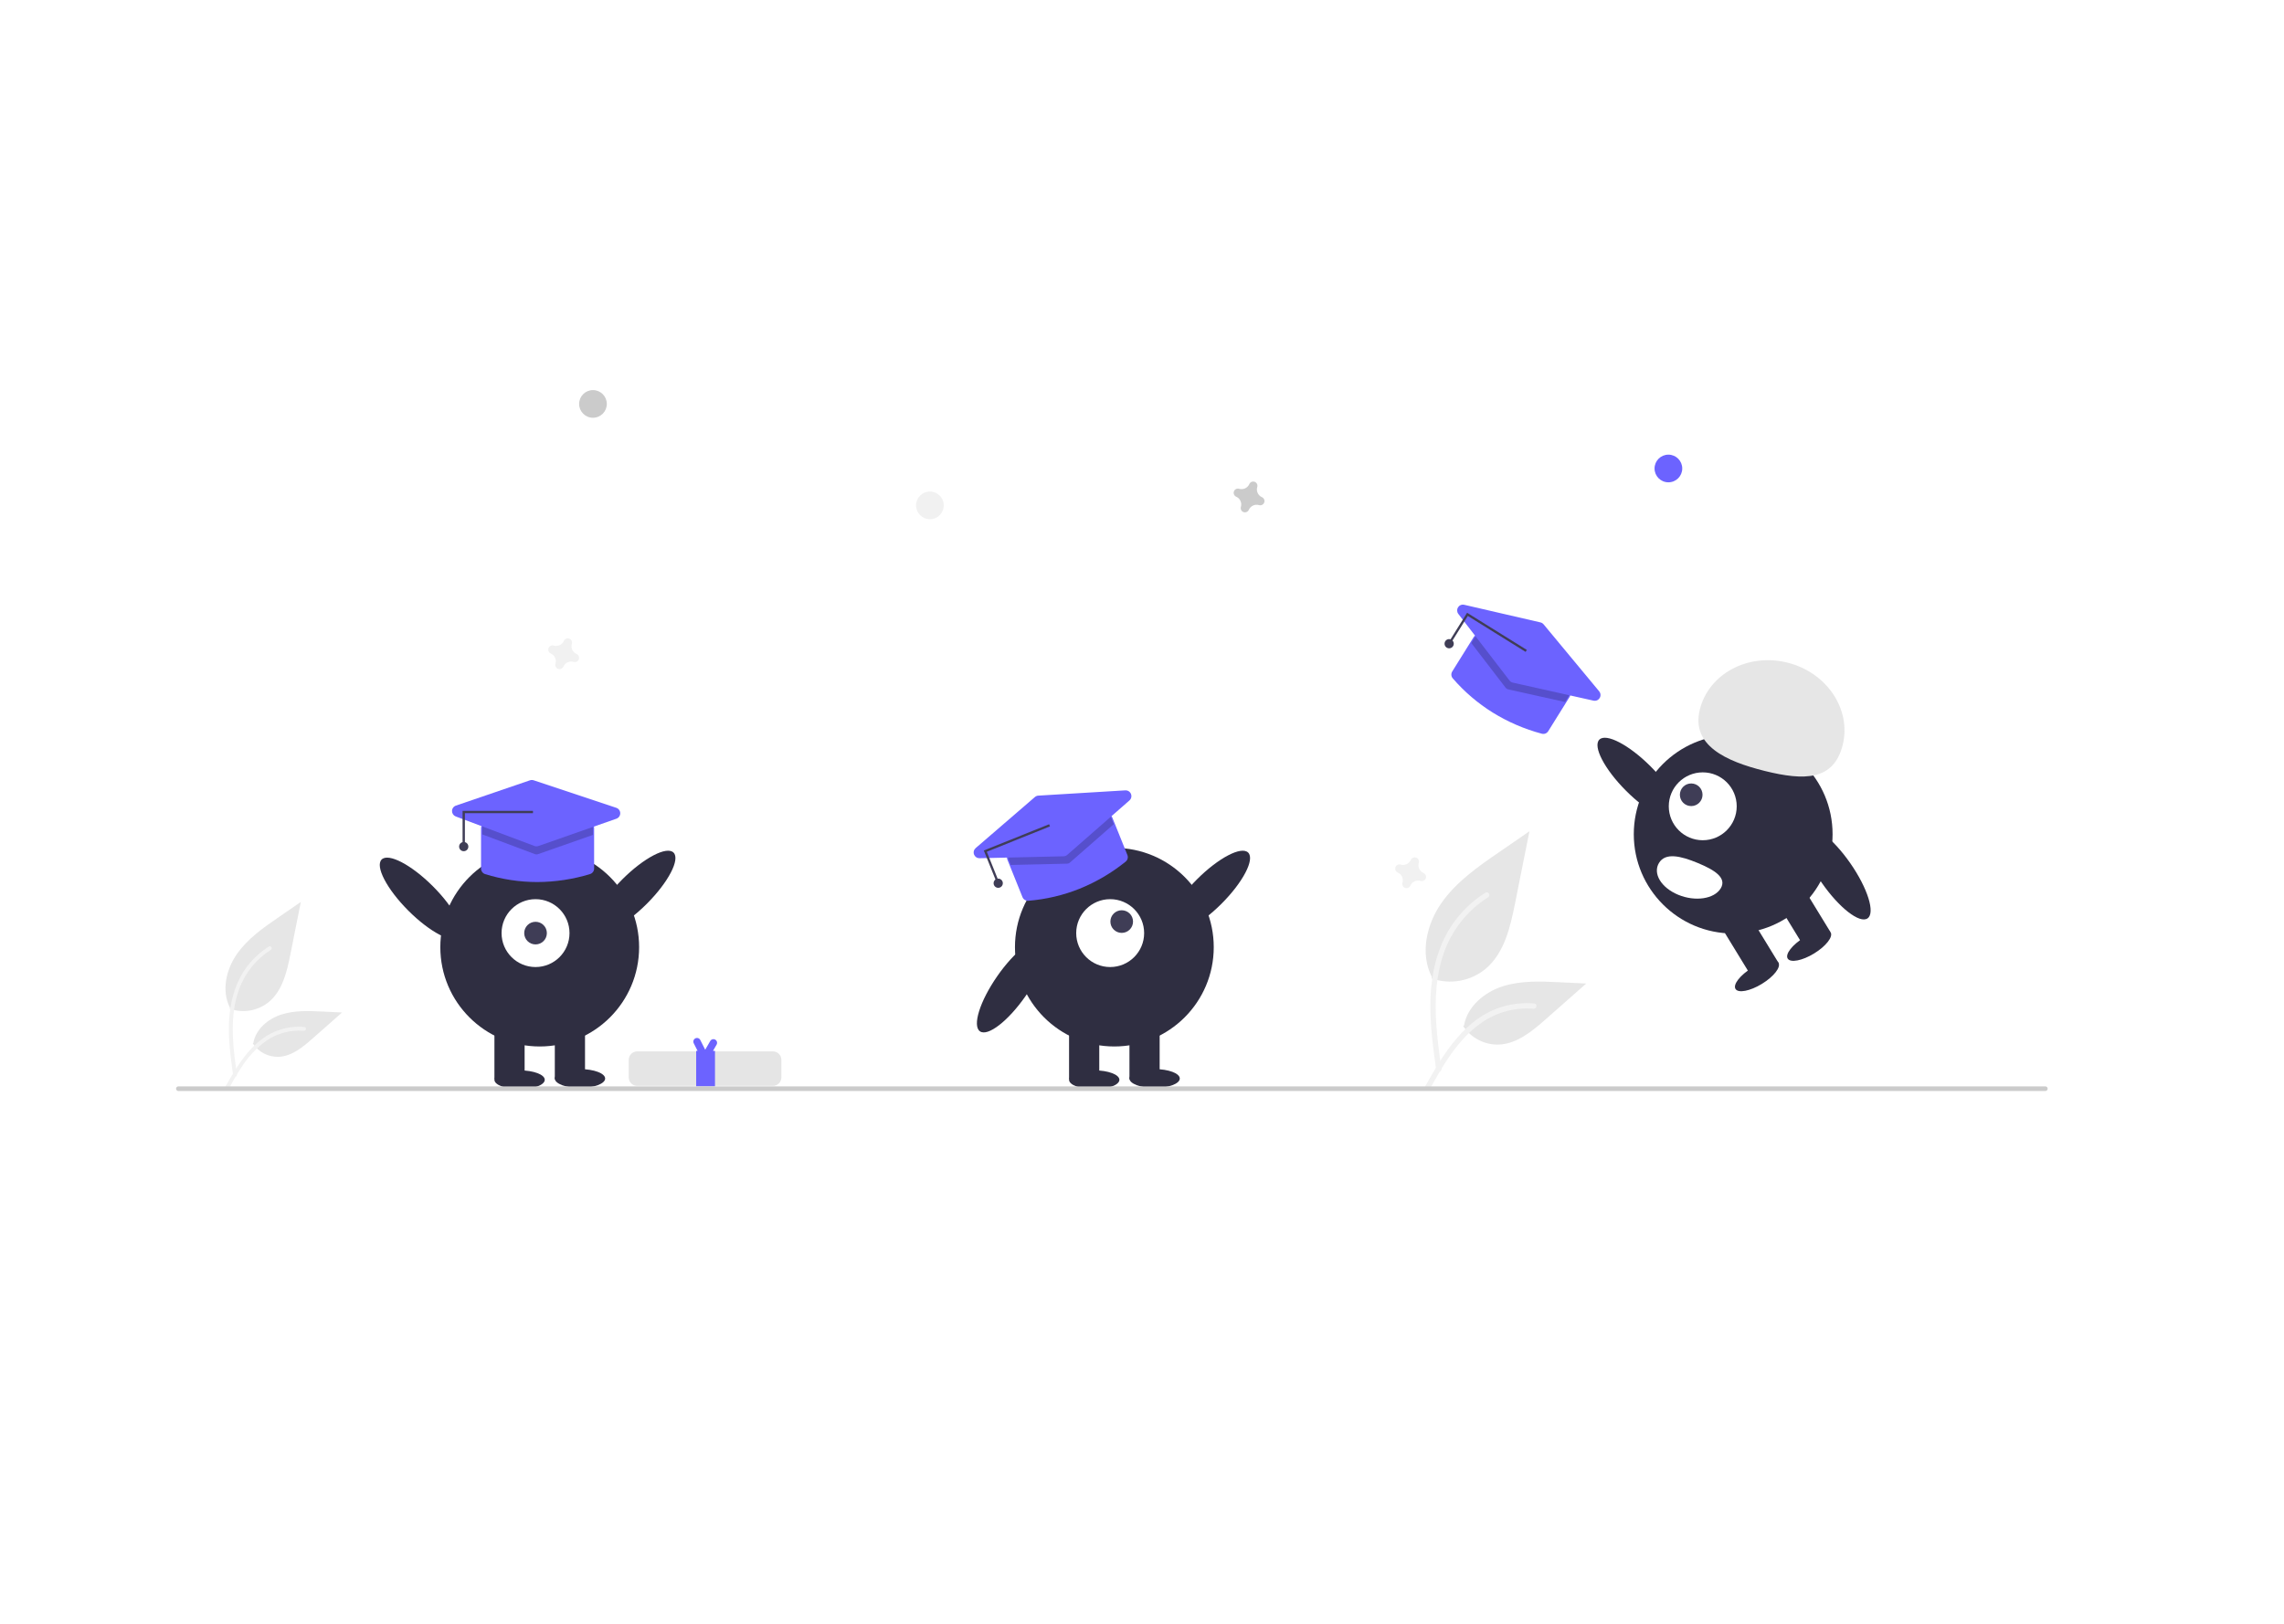 <svg width="1440" height="1024" viewBox="0 0 1440 1024" fill="none" xmlns="http://www.w3.org/2000/svg">
<g id="graduation">
<rect width="1440" height="1024" fill="white"/>
<g id="Graduation_re_gthn 1" clip-path="url(#clip0)">
<path id="star1" d="M795.646 313.545C794.443 313.022 793.475 312.074 792.926 310.884C792.376 309.693 792.284 308.342 792.667 307.088C792.729 306.896 792.768 306.697 792.783 306.496V306.496C792.818 305.921 792.667 305.35 792.352 304.868C792.037 304.386 791.576 304.018 791.035 303.819C790.495 303.62 789.904 303.6 789.352 303.762C788.799 303.925 788.313 304.26 787.967 304.72V304.72C787.847 304.883 787.748 305.06 787.67 305.246C787.146 306.448 786.198 307.416 785.007 307.965C783.815 308.513 782.463 308.605 781.208 308.223C781.016 308.161 780.817 308.122 780.615 308.107V308.107C780.04 308.072 779.469 308.223 778.987 308.537C778.505 308.852 778.137 309.314 777.937 309.854C777.738 310.394 777.718 310.984 777.88 311.536C778.042 312.088 778.379 312.573 778.838 312.92C779.002 313.039 779.178 313.139 779.365 313.216C780.568 313.74 781.536 314.687 782.085 315.878C782.635 317.068 782.727 318.419 782.344 319.673C782.282 319.866 782.243 320.065 782.228 320.266V320.266C782.193 320.841 782.344 321.411 782.659 321.893C782.974 322.375 783.435 322.743 783.976 322.942C784.516 323.141 785.107 323.161 785.659 322.999C786.212 322.837 786.698 322.501 787.044 322.041V322.041C787.164 321.878 787.263 321.702 787.341 321.515C787.865 320.313 788.813 319.346 790.004 318.797C791.196 318.248 792.548 318.156 793.803 318.538C793.995 318.6 794.194 318.639 794.396 318.655V318.655C794.971 318.69 795.542 318.539 796.024 318.224C796.506 317.909 796.874 317.448 797.074 316.908C797.273 316.368 797.293 315.778 797.131 315.226C796.968 314.673 796.632 314.188 796.173 313.841V313.841C796.009 313.722 795.833 313.623 795.646 313.545Z" fill="#CBCBCB"/>
<path id="star2" d="M363.513 412.413C362.31 411.89 361.342 410.943 360.792 409.752C360.243 408.561 360.151 407.211 360.534 405.956C360.596 405.764 360.635 405.565 360.65 405.364V405.364C360.685 404.789 360.534 404.219 360.219 403.737C359.904 403.255 359.442 402.887 358.902 402.688C358.362 402.488 357.771 402.468 357.219 402.631C356.666 402.793 356.18 403.129 355.833 403.588V403.588C355.714 403.751 355.615 403.928 355.537 404.114C355.013 405.316 354.065 406.284 352.873 406.833C351.682 407.382 350.33 407.474 349.075 407.091C348.883 407.029 348.684 406.99 348.482 406.975V406.975C347.907 406.94 347.336 407.091 346.854 407.406C346.371 407.721 346.003 408.182 345.804 408.722C345.605 409.262 345.585 409.852 345.747 410.404C345.909 410.957 346.245 411.442 346.705 411.788C346.868 411.908 347.045 412.007 347.232 412.085C348.435 412.608 349.403 413.556 349.952 414.746C350.502 415.937 350.594 417.288 350.211 418.542C350.149 418.734 350.11 418.933 350.095 419.134V419.134C350.06 419.709 350.211 420.279 350.525 420.761C350.84 421.244 351.302 421.611 351.843 421.811C352.383 422.01 352.973 422.03 353.526 421.868C354.079 421.705 354.564 421.37 354.911 420.91V420.91C355.03 420.747 355.13 420.57 355.208 420.384C355.732 419.182 356.68 418.214 357.871 417.665C359.063 417.116 360.415 417.024 361.669 417.407C361.862 417.469 362.061 417.508 362.262 417.523V417.523C362.837 417.558 363.408 417.407 363.891 417.092C364.373 416.778 364.741 416.316 364.941 415.776C365.14 415.236 365.16 414.646 364.998 414.094C364.835 413.542 364.499 413.056 364.039 412.71V412.71C363.876 412.591 363.699 412.491 363.513 412.413V412.413Z" fill="#F1F1F1"/>
<path id="dot2" d="M586.279 327.421C591.101 327.421 595.009 323.515 595.009 318.697C595.009 313.879 591.101 309.974 586.279 309.974C581.458 309.974 577.549 313.879 577.549 318.697C577.549 323.515 581.458 327.421 586.279 327.421Z" fill="#F1F1F1"/>
<path id="dot3" d="M1051.88 304.158C1056.7 304.158 1060.61 300.252 1060.61 295.434C1060.61 290.616 1056.7 286.711 1051.88 286.711C1047.06 286.711 1043.15 290.616 1043.15 295.434C1043.15 300.252 1047.06 304.158 1051.88 304.158Z" fill="#6C63FF"/>
<path id="dot1" d="M373.85 263.447C378.672 263.447 382.58 259.542 382.58 254.724C382.58 249.906 378.672 246 373.85 246C369.029 246 365.12 249.906 365.12 254.724C365.12 259.542 369.029 263.447 373.85 263.447Z" fill="#CBCBCB"/>
<path id="handRight1" d="M407.803 569.945C421.374 556.374 428.919 541.921 424.655 537.664C420.392 533.406 405.934 540.957 392.364 554.528C378.793 568.1 371.248 582.553 375.512 586.81C379.775 591.067 394.233 583.516 407.803 569.945Z" fill="#2F2E41"/>
<path id="handLeft1" d="M289.77 591.172C294.033 586.915 286.488 572.462 272.918 558.89C259.347 545.319 244.889 537.768 240.626 542.026C236.362 546.283 243.907 560.736 257.478 574.307C271.049 587.878 285.506 595.429 289.77 591.172Z" fill="#2F2E41"/>
<path id="mouth1" d="M354.642 628.014C355.304 631.646 354.495 635.391 352.393 638.426C350.291 641.462 347.068 643.538 343.434 644.2C339.8 644.861 336.052 644.052 333.014 641.952C329.977 639.851 327.899 636.631 327.237 632.999V632.999L327.232 632.973C325.862 625.409 331.714 622.732 339.283 621.363C346.852 619.994 353.272 620.451 354.642 628.014Z" fill="white"/>
<path id="hanndRight2" d="M770.097 569.945C783.667 556.374 791.212 541.921 786.949 537.664C782.685 533.406 768.228 540.957 754.657 554.528C741.086 568.1 733.541 582.553 737.805 586.81C742.068 591.067 756.526 583.516 770.097 569.945Z" fill="#2F2E41"/>
<path id="mouth2" d="M725.612 628.014C727.712 635.576 720.06 642.823 708.519 644.2C696.978 645.576 685.919 640.562 683.818 632.999L683.811 632.973C681.721 625.409 690.646 622.732 702.189 621.363C713.732 619.994 723.522 620.451 725.612 628.014Z" fill="white"/>
<g id="student">
<path id="Vector" d="M1092.72 588.682C1127.33 588.682 1155.39 560.647 1155.39 526.064C1155.39 491.482 1127.33 463.447 1092.72 463.447C1058.12 463.447 1030.06 491.482 1030.06 526.064C1030.06 560.647 1058.12 588.682 1092.72 588.682Z" fill="#2F2E41"/>
<path id="Vector_2" d="M1136.17 558.532L1119.92 568.452L1137.71 597.534L1153.95 587.614L1136.17 558.532Z" fill="#2F2E41"/>
<path id="Vector_3" d="M1103.68 578.372L1087.44 588.292L1105.22 617.374L1121.47 607.454L1103.68 578.372Z" fill="#2F2E41"/>
<path id="Vector_4" d="M1143.72 601.291C1151.2 596.726 1155.87 590.754 1154.16 587.952C1152.45 585.151 1145 586.581 1137.52 591.147C1130.04 595.712 1125.37 601.684 1127.09 604.486C1128.8 607.287 1136.25 605.857 1143.72 601.291Z" fill="#2F2E41"/>
<path id="Vector_5" d="M1110.82 620.455C1118.3 615.89 1122.97 609.918 1121.26 607.116C1119.54 604.315 1112.1 605.745 1104.62 610.31C1097.14 614.876 1092.47 620.848 1094.19 623.65C1095.9 626.451 1103.35 625.021 1110.82 620.455Z" fill="#2F2E41"/>
<path id="Vector_6" d="M1057.49 515.567C1061.75 511.31 1054.21 496.857 1040.64 483.285C1027.07 469.714 1012.61 462.163 1008.35 466.42C1004.08 470.678 1011.63 485.13 1025.2 498.702C1038.77 512.273 1053.23 519.824 1057.49 515.567Z" fill="#2F2E41"/>
<path id="Vector_7" d="M1177.45 579.139C1182.4 575.704 1177.53 560.144 1166.58 544.385C1155.63 528.626 1142.74 518.636 1137.79 522.071C1132.84 525.506 1137.71 541.066 1148.66 556.825C1159.61 572.584 1172.5 582.574 1177.45 579.139Z" fill="#2F2E41"/>
<path id="Vector_8" d="M1073.54 529.868C1085.36 529.868 1094.95 520.286 1094.95 508.467C1094.95 496.647 1085.36 487.066 1073.54 487.066C1061.71 487.066 1052.12 496.647 1052.12 508.467C1052.12 520.286 1061.71 529.868 1073.54 529.868Z" fill="white"/>
<path id="Vector_9" d="M1066.26 508.331C1070.2 508.331 1073.4 505.137 1073.4 501.197C1073.4 497.257 1070.2 494.063 1066.26 494.063C1062.32 494.063 1059.12 497.257 1059.12 501.197C1059.12 505.137 1062.32 508.331 1066.26 508.331Z" fill="#3F3D56"/>
<path id="Vector_10" d="M1045.96 544.166C1041.9 550.815 1047.31 559.81 1058.04 564.257C1068.78 568.704 1080.77 566.919 1084.84 560.27L1084.85 560.246C1088.9 553.593 1081.03 548.615 1070.29 544.175C1059.55 539.734 1050.01 537.513 1045.96 544.166Z" fill="white"/>
<path id="Vector_11" d="M1071.7 447.44C1077.29 424.923 1101.99 411.672 1126.86 417.843C1151.74 424.015 1167.36 447.272 1161.77 469.789C1156.17 492.306 1137.61 492.379 1112.74 486.208C1087.87 480.036 1066.1 469.958 1071.7 447.44Z" fill="#E6E6E6"/>
</g>
<g id="body">
<path id="Path 438" d="M144.86 636.157C149.005 637.613 153.456 637.977 157.783 637.216C162.11 636.454 166.168 634.592 169.566 631.808C178.22 624.55 180.933 612.596 183.14 601.525L189.669 568.776L176 578.182C166.168 584.946 156.116 591.928 149.31 601.725C142.504 611.522 139.534 624.897 145.001 635.499" fill="#E6E6E6"/>
<path id="Path 439" d="M146.971 678.084C145.25 665.558 143.48 652.87 144.69 640.21C145.762 628.966 149.195 617.986 156.184 608.979C159.894 604.208 164.408 600.121 169.523 596.9C170.857 596.059 172.084 598.171 170.756 599.008C161.905 604.598 155.059 612.852 151.205 622.58C146.948 633.399 146.265 645.192 146.998 656.684C147.441 663.634 148.383 670.538 149.329 677.434C149.403 677.746 149.357 678.074 149.198 678.353C149.04 678.632 148.781 678.84 148.475 678.936C148.162 679.02 147.829 678.978 147.548 678.818C147.267 678.658 147.06 678.394 146.972 678.083L146.971 678.084Z" fill="#F2F2F2"/>
<path id="Path 442" d="M159.355 657.985C161.133 660.686 163.577 662.883 166.451 664.366C169.325 665.849 172.533 666.567 175.766 666.451C184.075 666.057 191 660.265 197.233 654.763L215.672 638.494L203.469 637.91C194.693 637.49 185.69 637.096 177.331 639.804C168.972 642.511 161.263 649.018 159.734 657.664" fill="#E6E6E6"/>
<path id="Path 443" d="M142.108 685.285C150.391 670.639 159.998 654.362 177.166 649.159C181.939 647.717 186.944 647.201 191.911 647.637C193.477 647.773 193.086 650.184 191.524 650.05C183.197 649.359 174.887 651.556 167.992 656.271C161.51 660.97 156.014 666.896 151.817 673.712C149.139 677.788 146.74 682.037 144.341 686.28C143.574 687.636 141.332 686.657 142.108 685.285Z" fill="#F2F2F2"/>
<path id="Path 438_2" d="M902.556 617.012C908.264 619.017 914.393 619.52 920.351 618.471C926.31 617.422 931.898 614.857 936.577 611.024C948.493 601.029 952.23 584.568 955.269 569.322L964.261 524.225L945.436 537.178C931.898 546.492 918.056 556.106 908.683 569.598C899.31 583.089 895.221 601.507 902.75 616.106" fill="#E6E6E6"/>
<path id="Path 439_2" d="M905.462 674.749C903.093 657.5 900.655 640.028 902.321 622.594C903.798 607.11 908.525 591.99 918.149 579.587C923.258 573.017 929.474 567.388 936.518 562.953C938.354 561.795 940.045 564.703 938.216 565.857C926.028 573.554 916.6 584.92 911.292 598.317C905.431 613.214 904.49 629.454 905.499 645.28C906.11 654.85 907.407 664.357 908.709 673.854C908.812 674.283 908.748 674.736 908.529 675.119C908.311 675.503 907.955 675.79 907.533 675.922C907.103 676.038 906.644 675.979 906.257 675.759C905.869 675.539 905.584 675.176 905.464 674.747L905.462 674.749Z" fill="#F2F2F2"/>
<path id="Path 442_2" d="M922.516 647.071C924.964 650.79 928.329 653.816 932.287 655.858C936.245 657.9 940.663 658.889 945.114 658.73C956.557 658.187 966.093 650.21 974.676 642.634L1000.07 620.231L983.263 619.427C971.178 618.849 958.781 618.306 947.269 622.034C935.758 625.763 925.143 634.722 923.038 646.629" fill="#E6E6E6"/>
<path id="Path 443_2" d="M898.765 684.665C910.172 664.496 923.401 642.082 947.043 634.917C953.616 632.932 960.508 632.221 967.348 632.822C969.504 633.008 968.965 636.329 966.814 636.144C955.348 635.192 943.904 638.218 934.409 644.71C925.271 650.925 918.157 659.566 912.136 668.728C908.447 674.341 905.144 680.192 901.84 686.035C900.784 687.902 897.697 686.554 898.765 684.665Z" fill="#F2F2F2"/>
<path id="Vector_12" d="M897.496 550.538C896.293 550.015 895.324 549.068 894.775 547.877C894.226 546.686 894.134 545.336 894.517 544.081C894.578 543.889 894.618 543.69 894.633 543.489V543.489C894.668 542.914 894.517 542.344 894.202 541.862C893.887 541.38 893.425 541.012 892.885 540.813C892.344 540.613 891.754 540.593 891.201 540.756C890.649 540.918 890.163 541.254 889.816 541.713V541.713C889.697 541.876 889.597 542.053 889.519 542.239C888.996 543.441 888.048 544.409 886.856 544.958C885.665 545.507 884.313 545.599 883.058 545.216C882.865 545.154 882.666 545.115 882.465 545.1V545.1C881.89 545.065 881.319 545.216 880.837 545.531C880.354 545.846 879.986 546.307 879.787 546.847C879.587 547.387 879.567 547.977 879.73 548.529C879.892 549.082 880.228 549.567 880.688 549.913C880.851 550.033 881.028 550.132 881.214 550.21C882.417 550.733 883.386 551.681 883.935 552.871C884.484 554.062 884.576 555.413 884.194 556.667C884.132 556.859 884.093 557.058 884.077 557.259C884.042 557.834 884.193 558.404 884.508 558.886C884.823 559.369 885.285 559.736 885.825 559.936C886.366 560.135 886.956 560.155 887.509 559.993C888.061 559.83 888.547 559.495 888.894 559.035C889.013 558.872 889.113 558.695 889.191 558.509C889.714 557.307 890.662 556.339 891.854 555.79C893.045 555.241 894.397 555.149 895.652 555.532C895.845 555.594 896.044 555.633 896.245 555.648V555.648C896.82 555.683 897.391 555.532 897.874 555.217C898.356 554.903 898.724 554.441 898.923 553.901C899.123 553.361 899.143 552.771 898.98 552.219C898.818 551.667 898.482 551.181 898.022 550.835V550.835C897.859 550.716 897.682 550.616 897.496 550.538V550.538Z" fill="#F1F1F1"/>
<path id="Vector_13" d="M340.278 659.925C374.886 659.925 402.941 631.89 402.941 597.308C402.941 562.725 374.886 534.69 340.278 534.69C305.67 534.69 277.615 562.725 277.615 597.308C277.615 631.89 305.67 659.925 340.278 659.925Z" fill="#2F2E41"/>
<path id="Vector_14" d="M330.759 646.451H311.723V680.534H330.759V646.451Z" fill="#2F2E41"/>
<path id="Vector_15" d="M368.833 646.451H349.796V680.534H368.833V646.451Z" fill="#2F2E41"/>
<path id="Vector_16" d="M327.587 686.875C336.348 686.875 343.451 684.213 343.451 680.93C343.451 677.647 336.348 674.985 327.587 674.985C318.825 674.985 311.723 677.647 311.723 680.93C311.723 684.213 318.825 686.875 327.587 686.875Z" fill="#2F2E41"/>
<path id="Vector_17" d="M365.66 686.082C374.422 686.082 381.524 683.421 381.524 680.137C381.524 676.854 374.422 674.193 365.66 674.193C356.899 674.193 349.796 676.854 349.796 680.137C349.796 683.421 356.899 686.082 365.66 686.082Z" fill="#2F2E41"/>
<path id="Vector_18" d="M337.641 609.835C349.469 609.835 359.058 600.253 359.058 588.434C359.058 576.615 349.469 567.033 337.641 567.033C325.813 567.033 316.225 576.615 316.225 588.434C316.225 600.253 325.813 609.835 337.641 609.835Z" fill="white"/>
<path id="Vector_19" d="M401.722 663.026C400.312 663.028 398.96 663.588 397.962 664.585C396.965 665.582 396.404 666.933 396.403 668.342V679.447C396.404 680.856 396.965 682.207 397.962 683.204C398.96 684.201 400.312 684.761 401.722 684.763H487.319C488.73 684.761 490.082 684.201 491.079 683.204C492.077 682.207 492.638 680.856 492.639 679.447V668.342C492.638 666.933 492.077 665.582 491.079 664.585C490.082 663.588 488.73 663.028 487.319 663.026H401.722Z" fill="#E5E5E5"/>
<path id="Vector_20" d="M450.948 655.631C450.418 655.325 449.788 655.243 449.197 655.401C448.606 655.559 448.102 655.945 447.796 656.475L444.615 661.981L441.498 655.824C441.222 655.279 440.74 654.865 440.159 654.675C439.577 654.484 438.944 654.532 438.398 654.808C437.852 655.084 437.438 655.566 437.248 656.147C437.057 656.727 437.105 657.36 437.381 657.906L439.807 662.697H438.918V685.092H450.783V662.697H449.529L451.792 658.78C452.098 658.251 452.181 657.622 452.023 657.031C451.864 656.44 451.478 655.937 450.948 655.631V655.631Z" fill="#6C63FF"/>
<path id="Vector_21" d="M338.664 556.236C327.53 556.225 316.462 554.535 305.832 551.224C305.094 550.986 304.45 550.52 303.992 549.894C303.534 549.268 303.286 548.514 303.283 547.738V522.25C303.284 521.286 303.668 520.362 304.35 519.681C305.031 519 305.956 518.616 306.92 518.615H370.94C371.905 518.616 372.829 519 373.511 519.681C374.193 520.362 374.577 521.286 374.578 522.25V547.723C374.578 548.505 374.327 549.267 373.86 549.895C373.394 550.523 372.738 550.985 371.989 551.212C361.188 554.51 349.959 556.203 338.664 556.236V556.236Z" fill="#6C63FF"/>
<path id="Vector_22" opacity="0.2" d="M373.85 522.25V526.51L339.207 538.651C338.559 538.874 337.854 538.864 337.213 538.621L304.01 526.161V522.25C304.013 521.479 304.32 520.741 304.865 520.196C305.41 519.651 306.149 519.344 306.92 519.342H370.94C371.711 519.344 372.45 519.651 372.995 520.196C373.541 520.741 373.848 521.479 373.85 522.25Z" fill="black"/>
<path id="Vector_23" d="M338.237 533.724C337.801 533.724 337.368 533.646 336.959 533.493L287.342 514.876C286.64 514.613 286.037 514.139 285.615 513.521C285.193 512.902 284.973 512.168 284.984 511.419C284.995 510.67 285.237 509.943 285.677 509.337C286.117 508.731 286.734 508.276 287.443 508.034L334.127 492.074C334.882 491.819 335.698 491.815 336.455 492.064L388.558 509.42C389.278 509.66 389.905 510.118 390.351 510.732C390.797 511.345 391.039 512.082 391.045 512.84C391.051 513.599 390.82 514.339 390.383 514.96C389.947 515.58 389.327 516.048 388.611 516.299L339.44 533.52C339.053 533.655 338.647 533.724 338.237 533.724V533.724Z" fill="#6C63FF"/>
<path id="Vector_24" d="M293.098 532.428H291.643V511.345H336.021V512.799H293.098V532.428Z" fill="#3F3D56"/>
<path id="Vector_25" d="M292.37 536.789C293.978 536.789 295.28 535.488 295.28 533.882C295.28 532.276 293.978 530.974 292.37 530.974C290.763 530.974 289.46 532.276 289.46 533.882C289.46 535.488 290.763 536.789 292.37 536.789Z" fill="#3F3D56"/>
<path id="Vector_26" d="M702.571 659.925C737.179 659.925 765.234 631.89 765.234 597.308C765.234 562.725 737.179 534.69 702.571 534.69C667.964 534.69 639.909 562.725 639.909 597.308C639.909 631.89 667.964 659.925 702.571 659.925Z" fill="#2F2E41"/>
<path id="Vector_27" d="M693.053 646.451H674.016V680.534H693.053V646.451Z" fill="#2F2E41"/>
<path id="Vector_28" d="M731.126 646.451H712.09V680.534H731.126V646.451Z" fill="#2F2E41"/>
<path id="Vector_29" d="M689.88 686.875C698.642 686.875 705.744 684.213 705.744 680.93C705.744 677.647 698.642 674.985 689.88 674.985C681.119 674.985 674.016 677.647 674.016 680.93C674.016 684.213 681.119 686.875 689.88 686.875Z" fill="#2F2E41"/>
<path id="Vector_30" d="M727.954 686.082C736.715 686.082 743.818 683.421 743.818 680.137C743.818 676.854 736.715 674.193 727.954 674.193C719.192 674.193 712.09 676.854 712.09 680.137C712.09 683.421 719.192 686.082 727.954 686.082Z" fill="#2F2E41"/>
<path id="Vector_31" d="M646.64 628.069C657.591 612.31 662.454 596.75 657.504 593.315C652.553 589.879 639.662 599.87 628.712 615.629C617.762 631.388 612.898 646.948 617.849 650.383C622.8 653.818 635.69 643.828 646.64 628.069Z" fill="#2F2E41"/>
<path id="Vector_32" d="M699.935 609.835C711.763 609.835 721.351 600.253 721.351 588.434C721.351 576.615 711.763 567.033 699.935 567.033C688.107 567.033 678.518 576.615 678.518 588.434C678.518 600.253 688.107 609.835 699.935 609.835Z" fill="white"/>
<path id="Vector_33" d="M707.21 588.298C711.152 588.298 714.349 585.104 714.349 581.164C714.349 577.224 711.152 574.031 707.21 574.031C703.267 574.031 700.071 577.224 700.071 581.164C700.071 585.104 703.267 588.298 707.21 588.298Z" fill="#3F3D56"/>
<path id="Vector_34" d="M680.646 560.455C670.312 564.595 659.411 567.153 648.313 568.044C647.539 568.098 646.768 567.907 646.109 567.497C645.45 567.086 644.938 566.479 644.646 565.76L635.131 542.112C634.772 541.218 634.783 540.218 635.162 539.331C635.54 538.445 636.254 537.744 637.149 537.384L696.547 513.517C697.442 513.159 698.443 513.17 699.33 513.548C700.217 513.926 700.918 514.64 701.279 515.534L710.788 539.168C711.081 539.893 711.132 540.694 710.934 541.45C710.736 542.207 710.3 542.88 709.69 543.37C700.899 550.456 691.113 556.213 680.646 560.455V560.455Z" fill="#6C63FF"/>
<path id="Vector_35" opacity="0.2" d="M700.603 515.805L702.194 519.757L674.584 543.937C674.066 544.385 673.408 544.638 672.724 544.653L637.266 545.47L635.806 541.841C635.52 541.125 635.53 540.326 635.832 539.617C636.135 538.908 636.706 538.348 637.42 538.058L696.818 514.192C697.534 513.907 698.334 513.916 699.044 514.218C699.753 514.52 700.314 515.091 700.603 515.805V515.805Z" fill="black"/>
<path id="Vector_36" d="M671.845 539.727C671.44 539.89 671.009 539.979 670.573 539.99L617.588 541.213C616.839 541.231 616.102 541.016 615.48 540.599C614.857 540.183 614.378 539.584 614.109 538.885C613.84 538.186 613.793 537.422 613.975 536.695C614.158 535.969 614.56 535.316 615.127 534.827L652.483 502.616C653.087 502.098 653.844 501.791 654.638 501.739L709.46 498.418C710.217 498.372 710.97 498.564 711.612 498.967C712.255 499.37 712.756 499.963 713.044 500.665C713.333 501.366 713.394 502.139 713.221 502.878C713.048 503.616 712.647 504.281 712.077 504.78L672.885 539.09C672.577 539.359 672.225 539.575 671.845 539.727V539.727Z" fill="#6C63FF"/>
<path id="Vector_37" d="M629.481 555.352L628.131 555.894L620.261 536.334L661.434 519.79L661.977 521.139L622.152 537.141L629.481 555.352Z" fill="#3F3D56"/>
<path id="Vector_38" d="M629.349 559.88C630.956 559.88 632.259 558.578 632.259 556.972C632.259 555.366 630.956 554.064 629.349 554.064C627.742 554.064 626.439 555.366 626.439 556.972C626.439 558.578 627.742 559.88 629.349 559.88Z" fill="#3F3D56"/>
<path id="Vector_39" d="M941.129 449.362C931.683 443.472 923.181 436.192 915.908 427.767C915.407 427.174 915.107 426.439 915.049 425.666C914.992 424.893 915.18 424.121 915.588 423.461L929.069 401.824C929.58 401.007 930.394 400.425 931.333 400.207C932.273 399.988 933.26 400.151 934.08 400.66L988.426 434.472C989.244 434.983 989.826 435.797 990.045 436.735C990.263 437.674 990.1 438.661 989.592 439.479L976.118 461.104C975.705 461.768 975.089 462.281 974.361 462.568C973.633 462.856 972.832 462.901 972.076 462.698C961.162 459.793 950.734 455.299 941.129 449.362V449.362Z" fill="#6C63FF"/>
<path id="Vector_40" opacity="0.2" d="M988.974 439.095L986.721 442.711L950.89 434.72C950.223 434.568 949.629 434.186 949.213 433.643L927.618 405.528L929.687 402.208C930.096 401.555 930.748 401.091 931.499 400.916C932.25 400.742 933.039 400.871 933.695 401.277L988.042 435.09C988.695 435.499 989.16 436.15 989.335 436.9C989.509 437.651 989.38 438.44 988.974 439.095V439.095Z" fill="black"/>
<path id="Vector_41" d="M952.673 430.026C952.302 429.796 951.976 429.501 951.71 429.155L919.437 387.145C918.981 386.551 918.719 385.83 918.688 385.082C918.657 384.334 918.858 383.594 919.263 382.965C919.669 382.335 920.259 381.846 920.953 381.564C921.648 381.282 922.412 381.221 923.142 381.39L971.214 392.498C971.989 392.68 972.684 393.109 973.195 393.719L1008.25 435.972C1008.73 436.556 1009.02 437.276 1009.07 438.032C1009.13 438.788 1008.94 439.542 1008.55 440.189C1008.15 440.836 1007.56 441.342 1006.87 441.638C1006.17 441.934 1005.39 442.004 1004.65 441.839L953.802 430.488C953.402 430.399 953.021 430.243 952.673 430.026Z" fill="#6C63FF"/>
<path id="Vector_42" d="M915.04 405.085L913.805 404.316L924.956 386.419L962.628 409.858L961.859 411.091L925.421 388.421L915.04 405.085Z" fill="#3F3D56"/>
<path id="Vector_43" d="M913.653 408.842C915.26 408.842 916.563 407.541 916.563 405.935C916.563 404.329 915.26 403.027 913.653 403.027C912.046 403.027 910.743 404.329 910.743 405.935C910.743 407.541 912.046 408.842 913.653 408.842Z" fill="#3F3D56"/>
<path id="Vector_44" d="M1289.55 688H112.455C112.069 688 111.699 687.847 111.426 687.574C111.153 687.301 111 686.932 111 686.546C111 686.16 111.153 685.791 111.426 685.518C111.699 685.245 112.069 685.092 112.455 685.092H1289.55C1289.93 685.092 1290.3 685.245 1290.57 685.518C1290.85 685.791 1291 686.16 1291 686.546C1291 686.932 1290.85 687.301 1290.57 687.574C1290.3 687.847 1289.93 688 1289.55 688Z" fill="#CBCBCB"/>
</g>
</g>
<path id="eye1" d="M337.641 595.568C341.584 595.568 344.78 592.374 344.78 588.434C344.78 584.494 341.584 581.3 337.641 581.3C333.699 581.3 330.503 584.494 330.503 588.434C330.503 592.374 333.699 595.568 337.641 595.568Z" fill="#3F3D56"/>
</g>
<defs>
<clipPath id="clip0">
<rect width="1180" height="442" fill="white" transform="translate(111 246)"/>
</clipPath>
</defs>
</svg>

